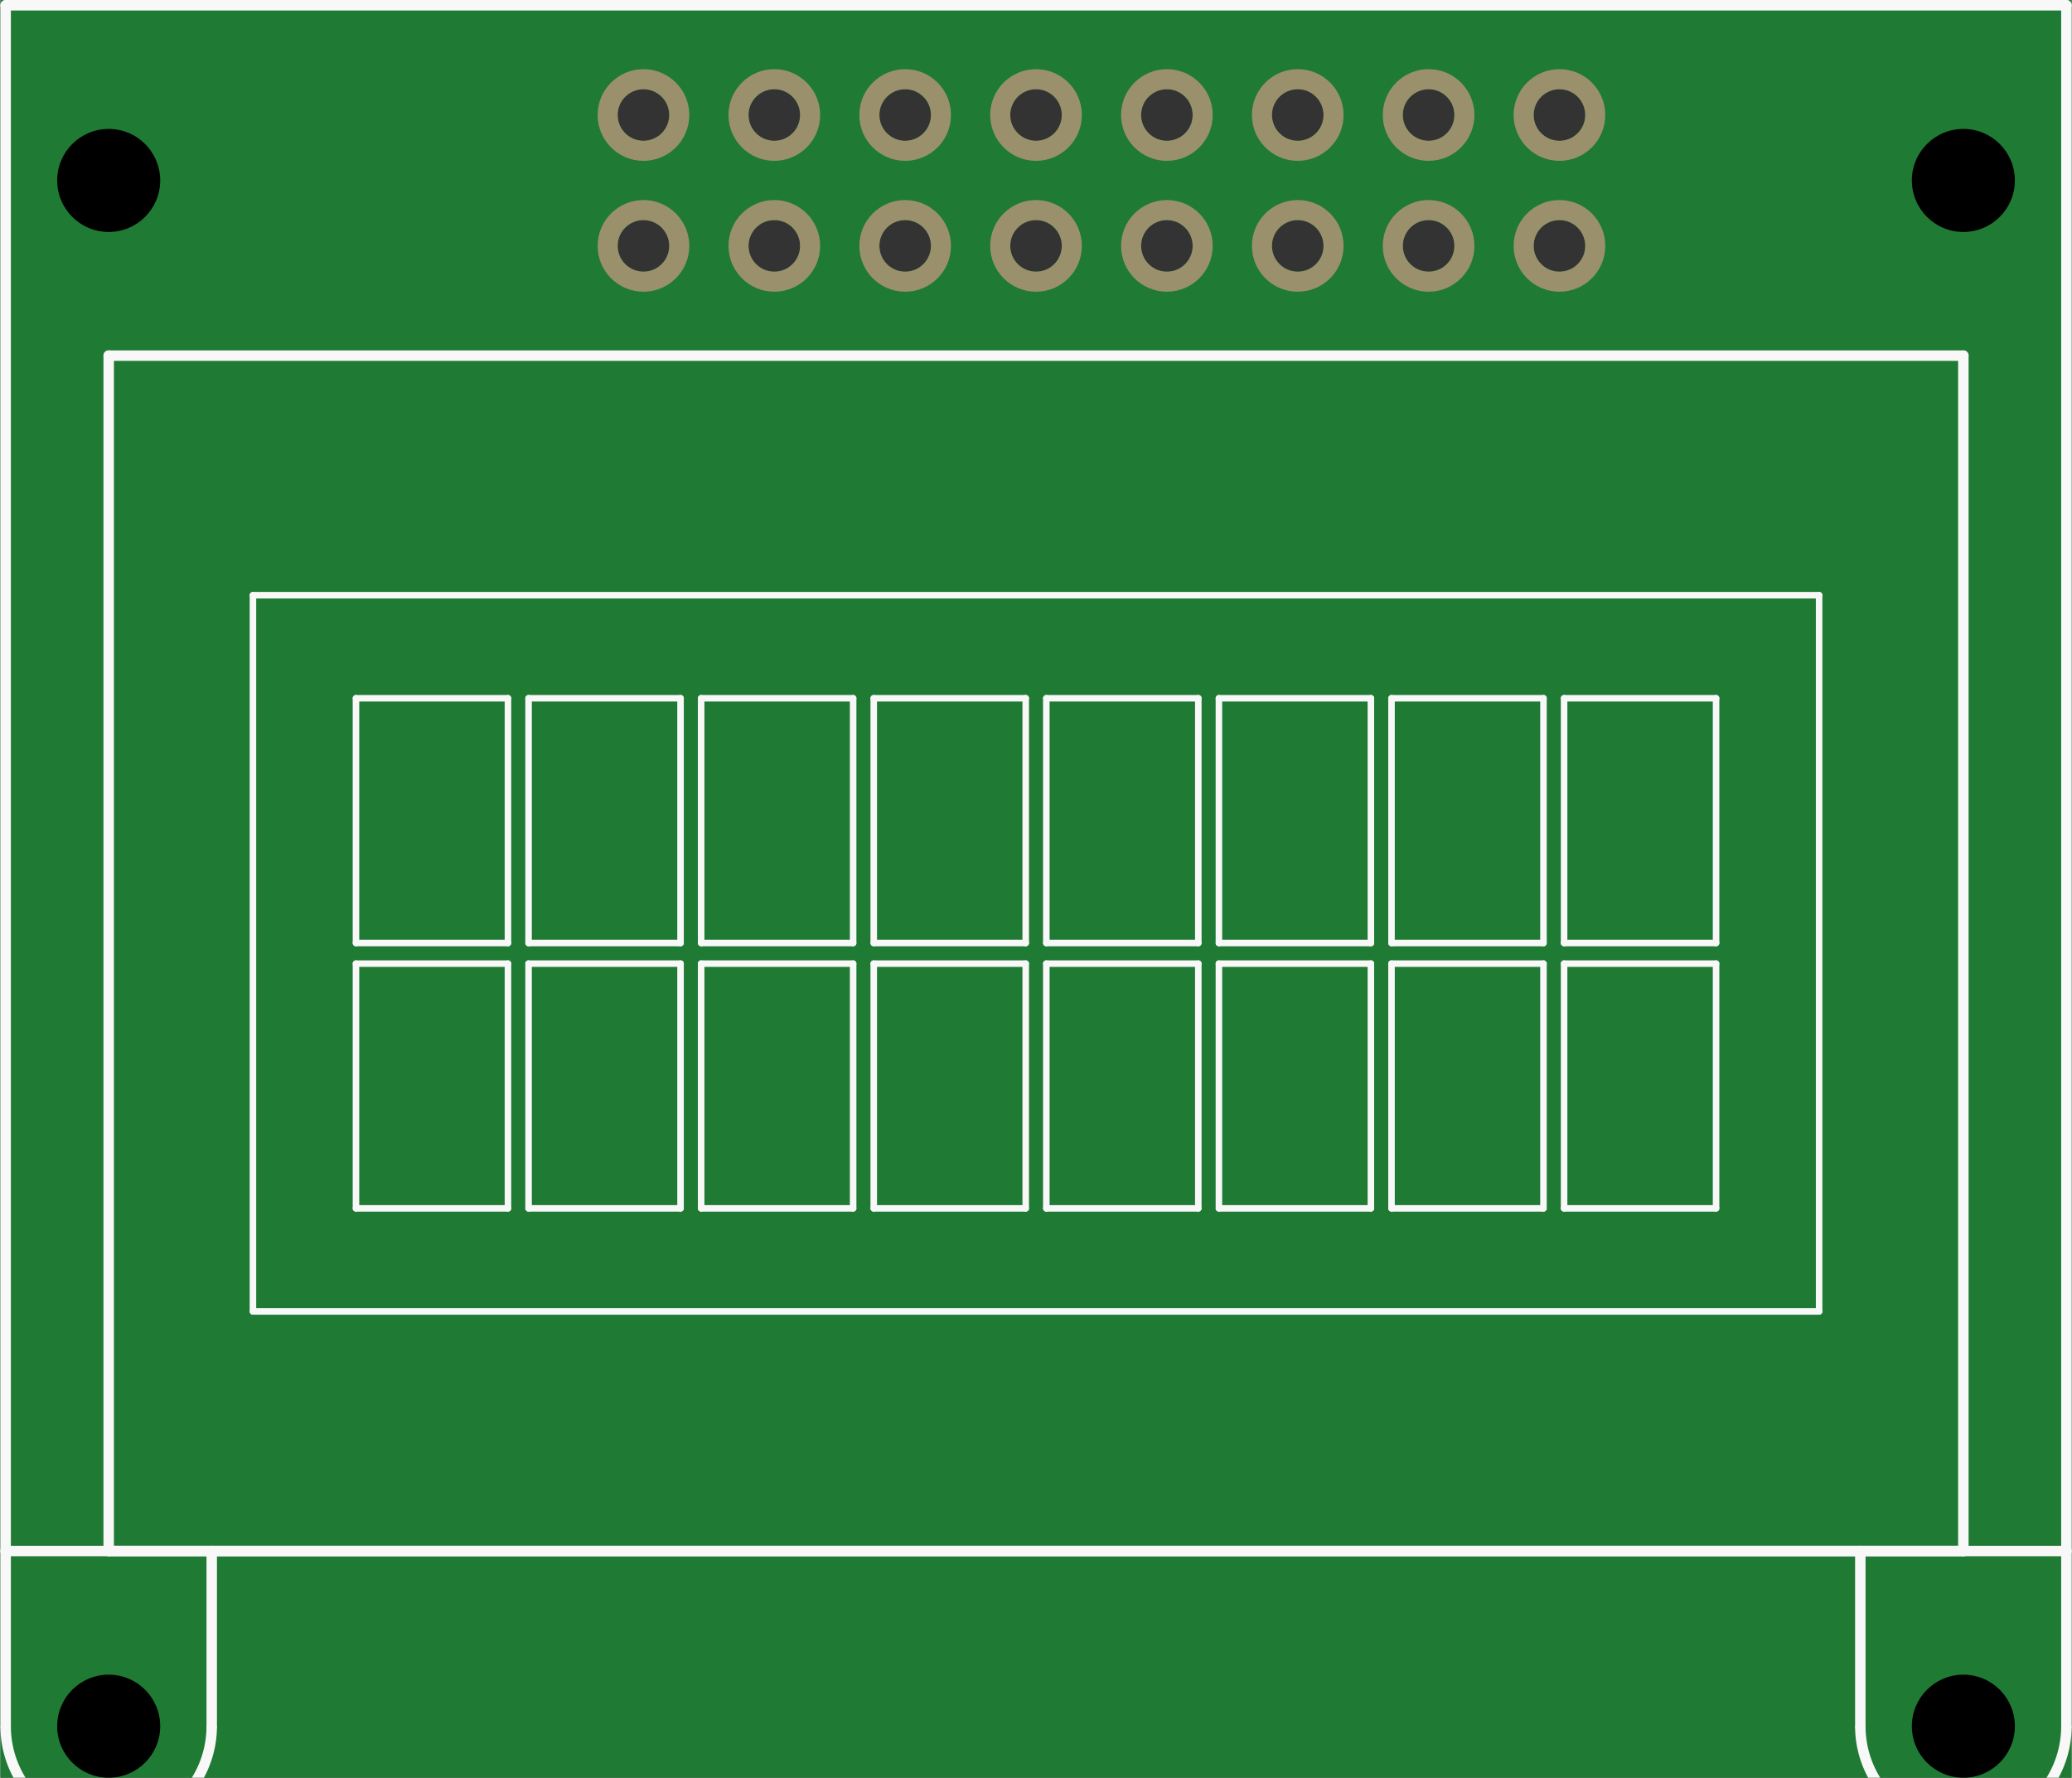 <?xml version='1.0' encoding='UTF-8' standalone='no'?>
<!-- Created with Fritzing (http://www.fritzing.org/) -->
<svg xmlns:svg='http://www.w3.org/2000/svg' xmlns='http://www.w3.org/2000/svg' version='1.2' baseProfile='tiny' x='0in' y='0in' width='1.583in' height='1.358in' viewBox='0 0 40.203 34.502' >
<rect x="0" y="0" width="40.203" height="34.502" fill="#333333" stroke="none"/>
<g id='breadboard'>
<path fill='#1F7A34' stroke='none' stroke-width='0' d='M0,0l40.203,0 0,34.502 -40.203,0 0,-34.502z
M19.602,2.232a0.5,0.5 0 1 0 1,0 0.5,0.5 0 1 0 -1,0z
M19.602,4.772a0.5,0.5 0 1 0 1,0 0.5,0.5 0 1 0 -1,0z
M17.062,2.232a0.5,0.5 0 1 0 1,0 0.5,0.5 0 1 0 -1,0z
M14.522,2.232a0.5,0.5 0 1 0 1,0 0.5,0.5 0 1 0 -1,0z
M11.982,2.232a0.5,0.5 0 1 0 1,0 0.5,0.5 0 1 0 -1,0z
M17.062,4.772a0.5,0.5 0 1 0 1,0 0.5,0.5 0 1 0 -1,0z
M14.522,4.772a0.5,0.5 0 1 0 1,0 0.5,0.5 0 1 0 -1,0z
M11.982,4.772a0.5,0.5 0 1 0 1,0 0.5,0.5 0 1 0 -1,0z
M22.142,2.232a0.5,0.5 0 1 0 1,0 0.5,0.5 0 1 0 -1,0z
M24.682,2.232a0.5,0.5 0 1 0 1,0 0.5,0.5 0 1 0 -1,0z
M27.222,2.232a0.5,0.5 0 1 0 1,0 0.5,0.5 0 1 0 -1,0z
M29.762,2.232a0.5,0.5 0 1 0 1,0 0.5,0.5 0 1 0 -1,0z
M22.142,4.772a0.5,0.5 0 1 0 1,0 0.5,0.5 0 1 0 -1,0z
M24.682,4.772a0.5,0.5 0 1 0 1,0 0.5,0.5 0 1 0 -1,0z
M27.222,4.772a0.5,0.5 0 1 0 1,0 0.5,0.5 0 1 0 -1,0z
M29.762,4.772a0.5,0.5 0 1 0 1,0 0.5,0.5 0 1 0 -1,0z
'/>
<circle id='connector0pin' connectorname='8' cx='20.102' cy='2.232' r='0.695' stroke='#9A916C' stroke-width='0.389' fill='none' />
<circle id='connector1pin' connectorname='7' cx='20.102' cy='4.772' r='0.695' stroke='#9A916C' stroke-width='0.389' fill='none' />
<circle id='connector2pin' connectorname='6' cx='17.562' cy='2.232' r='0.695' stroke='#9A916C' stroke-width='0.389' fill='none' />
<circle id='connector3pin' connectorname='4' cx='15.022' cy='2.232' r='0.695' stroke='#9A916C' stroke-width='0.389' fill='none' />
<circle id='connector4pin' connectorname='2' cx='12.482' cy='2.232' r='0.695' stroke='#9A916C' stroke-width='0.389' fill='none' />
<circle id='connector5pin' connectorname='5' cx='17.562' cy='4.772' r='0.695' stroke='#9A916C' stroke-width='0.389' fill='none' />
<circle id='connector6pin' connectorname='3' cx='15.022' cy='4.772' r='0.695' stroke='#9A916C' stroke-width='0.389' fill='none' />
<circle id='connector7pin' connectorname='1' cx='12.482' cy='4.772' r='0.695' stroke='#9A916C' stroke-width='0.389' fill='none' />
<circle id='connector8pin' connectorname='10' cx='22.642' cy='2.232' r='0.695' stroke='#9A916C' stroke-width='0.389' fill='none' />
<circle id='connector9pin' connectorname='12' cx='25.182' cy='2.232' r='0.695' stroke='#9A916C' stroke-width='0.389' fill='none' />
<circle id='connector10pin' connectorname='14' cx='27.722' cy='2.232' r='0.695' stroke='#9A916C' stroke-width='0.389' fill='none' />
<circle id='connector11pin' connectorname='16' cx='30.262' cy='2.232' r='0.695' stroke='#9A916C' stroke-width='0.389' fill='none' />
<circle id='connector12pin' connectorname='9' cx='22.642' cy='4.772' r='0.695' stroke='#9A916C' stroke-width='0.389' fill='none' />
<circle id='connector13pin' connectorname='11' cx='25.182' cy='4.772' r='0.695' stroke='#9A916C' stroke-width='0.389' fill='none' />
<circle id='connector14pin' connectorname='13' cx='27.722' cy='4.772' r='0.695' stroke='#9A916C' stroke-width='0.389' fill='none' />
<circle id='connector15pin' connectorname='15' cx='30.262' cy='4.772' r='0.695' stroke='#9A916C' stroke-width='0.389' fill='none' />
<circle cx='38.102' cy='3.502' r='1' stroke='black' stroke-width='0' fill='black' id='nonconn8' />
<circle cx='2.102' cy='3.502' r='1' stroke='black' stroke-width='0' fill='black' id='nonconn9' />
<circle cx='2.102' cy='33.502' r='1' stroke='black' stroke-width='0' fill='black' id='nonconn10' />
<circle cx='38.102' cy='33.502' r='1' stroke='black' stroke-width='0' fill='black' id='nonconn11' />
<line x1='0.102' y1='30.102' x2='0.102' y2='0.102' stroke='#f8f8f8' stroke-width='0.203' stroke-linecap='round'/>
<line x1='0.102' y1='0.102' x2='40.102' y2='0.102' stroke='#f8f8f8' stroke-width='0.203' stroke-linecap='round'/>
<line x1='40.102' y1='0.102' x2='40.102' y2='30.102' stroke='#f8f8f8' stroke-width='0.203' stroke-linecap='round'/>
<line x1='40.102' y1='30.102' x2='0.102' y2='30.102' stroke='#f8f8f8' stroke-width='0.203' stroke-linecap='round'/>
<line x1='4.902' y1='11.552' x2='4.902' y2='25.452' stroke='#f8f8f8' stroke-width='0.127' stroke-linecap='round'/>
<line x1='4.902' y1='25.452' x2='35.302' y2='25.452' stroke='#f8f8f8' stroke-width='0.127' stroke-linecap='round'/>
<line x1='35.302' y1='25.452' x2='35.302' y2='11.552' stroke='#f8f8f8' stroke-width='0.127' stroke-linecap='round'/>
<line x1='35.302' y1='11.552' x2='4.902' y2='11.552' stroke='#f8f8f8' stroke-width='0.127' stroke-linecap='round'/>
<line x1='20.302' y1='18.302' x2='20.302' y2='13.552' stroke='#f8f8f8' stroke-width='0.127' stroke-linecap='round'/>
<line x1='20.302' y1='13.552' x2='23.252' y2='13.552' stroke='#f8f8f8' stroke-width='0.127' stroke-linecap='round'/>
<line x1='23.252' y1='13.552' x2='23.252' y2='18.302' stroke='#f8f8f8' stroke-width='0.127' stroke-linecap='round'/>
<line x1='23.252' y1='18.302' x2='20.302' y2='18.302' stroke='#f8f8f8' stroke-width='0.127' stroke-linecap='round'/>
<line x1='20.302' y1='18.702' x2='20.302' y2='23.452' stroke='#f8f8f8' stroke-width='0.127' stroke-linecap='round'/>
<line x1='20.302' y1='23.452' x2='23.252' y2='23.452' stroke='#f8f8f8' stroke-width='0.127' stroke-linecap='round'/>
<line x1='23.252' y1='23.452' x2='23.252' y2='18.702' stroke='#f8f8f8' stroke-width='0.127' stroke-linecap='round'/>
<line x1='23.252' y1='18.702' x2='20.302' y2='18.702' stroke='#f8f8f8' stroke-width='0.127' stroke-linecap='round'/>
<line x1='23.652' y1='18.302' x2='23.652' y2='13.552' stroke='#f8f8f8' stroke-width='0.127' stroke-linecap='round'/>
<line x1='23.652' y1='13.552' x2='26.602' y2='13.552' stroke='#f8f8f8' stroke-width='0.127' stroke-linecap='round'/>
<line x1='26.602' y1='13.552' x2='26.602' y2='18.302' stroke='#f8f8f8' stroke-width='0.127' stroke-linecap='round'/>
<line x1='26.602' y1='18.302' x2='23.652' y2='18.302' stroke='#f8f8f8' stroke-width='0.127' stroke-linecap='round'/>
<line x1='23.652' y1='18.702' x2='23.652' y2='23.452' stroke='#f8f8f8' stroke-width='0.127' stroke-linecap='round'/>
<line x1='23.652' y1='23.452' x2='26.602' y2='23.452' stroke='#f8f8f8' stroke-width='0.127' stroke-linecap='round'/>
<line x1='26.602' y1='23.452' x2='26.602' y2='18.702' stroke='#f8f8f8' stroke-width='0.127' stroke-linecap='round'/>
<line x1='26.602' y1='18.702' x2='23.652' y2='18.702' stroke='#f8f8f8' stroke-width='0.127' stroke-linecap='round'/>
<line x1='27.002' y1='18.302' x2='27.002' y2='13.552' stroke='#f8f8f8' stroke-width='0.127' stroke-linecap='round'/>
<line x1='27.002' y1='13.552' x2='29.952' y2='13.552' stroke='#f8f8f8' stroke-width='0.127' stroke-linecap='round'/>
<line x1='29.952' y1='13.552' x2='29.952' y2='18.302' stroke='#f8f8f8' stroke-width='0.127' stroke-linecap='round'/>
<line x1='29.952' y1='18.302' x2='27.002' y2='18.302' stroke='#f8f8f8' stroke-width='0.127' stroke-linecap='round'/>
<line x1='27.002' y1='18.702' x2='27.002' y2='23.452' stroke='#f8f8f8' stroke-width='0.127' stroke-linecap='round'/>
<line x1='27.002' y1='23.452' x2='29.952' y2='23.452' stroke='#f8f8f8' stroke-width='0.127' stroke-linecap='round'/>
<line x1='29.952' y1='23.452' x2='29.952' y2='18.702' stroke='#f8f8f8' stroke-width='0.127' stroke-linecap='round'/>
<line x1='29.952' y1='18.702' x2='27.002' y2='18.702' stroke='#f8f8f8' stroke-width='0.127' stroke-linecap='round'/>
<line x1='30.352' y1='18.302' x2='30.352' y2='13.552' stroke='#f8f8f8' stroke-width='0.127' stroke-linecap='round'/>
<line x1='30.352' y1='13.552' x2='33.302' y2='13.552' stroke='#f8f8f8' stroke-width='0.127' stroke-linecap='round'/>
<line x1='33.302' y1='13.552' x2='33.302' y2='18.302' stroke='#f8f8f8' stroke-width='0.127' stroke-linecap='round'/>
<line x1='33.302' y1='18.302' x2='30.352' y2='18.302' stroke='#f8f8f8' stroke-width='0.127' stroke-linecap='round'/>
<line x1='30.352' y1='18.702' x2='30.352' y2='23.452' stroke='#f8f8f8' stroke-width='0.127' stroke-linecap='round'/>
<line x1='30.352' y1='23.452' x2='33.302' y2='23.452' stroke='#f8f8f8' stroke-width='0.127' stroke-linecap='round'/>
<line x1='33.302' y1='23.452' x2='33.302' y2='18.702' stroke='#f8f8f8' stroke-width='0.127' stroke-linecap='round'/>
<line x1='33.302' y1='18.702' x2='30.352' y2='18.702' stroke='#f8f8f8' stroke-width='0.127' stroke-linecap='round'/>
<line x1='6.902' y1='18.302' x2='6.902' y2='13.552' stroke='#f8f8f8' stroke-width='0.127' stroke-linecap='round'/>
<line x1='6.902' y1='13.552' x2='9.852' y2='13.552' stroke='#f8f8f8' stroke-width='0.127' stroke-linecap='round'/>
<line x1='9.852' y1='13.552' x2='9.852' y2='18.302' stroke='#f8f8f8' stroke-width='0.127' stroke-linecap='round'/>
<line x1='9.852' y1='18.302' x2='6.902' y2='18.302' stroke='#f8f8f8' stroke-width='0.127' stroke-linecap='round'/>
<line x1='6.902' y1='18.702' x2='6.902' y2='23.452' stroke='#f8f8f8' stroke-width='0.127' stroke-linecap='round'/>
<line x1='6.902' y1='23.452' x2='9.852' y2='23.452' stroke='#f8f8f8' stroke-width='0.127' stroke-linecap='round'/>
<line x1='9.852' y1='23.452' x2='9.852' y2='18.702' stroke='#f8f8f8' stroke-width='0.127' stroke-linecap='round'/>
<line x1='9.852' y1='18.702' x2='6.902' y2='18.702' stroke='#f8f8f8' stroke-width='0.127' stroke-linecap='round'/>
<line x1='10.252' y1='18.302' x2='10.252' y2='13.552' stroke='#f8f8f8' stroke-width='0.127' stroke-linecap='round'/>
<line x1='10.252' y1='13.552' x2='13.202' y2='13.552' stroke='#f8f8f8' stroke-width='0.127' stroke-linecap='round'/>
<line x1='13.202' y1='13.552' x2='13.202' y2='18.302' stroke='#f8f8f8' stroke-width='0.127' stroke-linecap='round'/>
<line x1='13.202' y1='18.302' x2='10.252' y2='18.302' stroke='#f8f8f8' stroke-width='0.127' stroke-linecap='round'/>
<line x1='10.252' y1='18.702' x2='10.252' y2='23.452' stroke='#f8f8f8' stroke-width='0.127' stroke-linecap='round'/>
<line x1='10.252' y1='23.452' x2='13.202' y2='23.452' stroke='#f8f8f8' stroke-width='0.127' stroke-linecap='round'/>
<line x1='13.202' y1='23.452' x2='13.202' y2='18.702' stroke='#f8f8f8' stroke-width='0.127' stroke-linecap='round'/>
<line x1='13.202' y1='18.702' x2='10.252' y2='18.702' stroke='#f8f8f8' stroke-width='0.127' stroke-linecap='round'/>
<line x1='13.602' y1='18.302' x2='13.602' y2='13.552' stroke='#f8f8f8' stroke-width='0.127' stroke-linecap='round'/>
<line x1='13.602' y1='13.552' x2='16.552' y2='13.552' stroke='#f8f8f8' stroke-width='0.127' stroke-linecap='round'/>
<line x1='16.552' y1='13.552' x2='16.552' y2='18.302' stroke='#f8f8f8' stroke-width='0.127' stroke-linecap='round'/>
<line x1='16.552' y1='18.302' x2='13.602' y2='18.302' stroke='#f8f8f8' stroke-width='0.127' stroke-linecap='round'/>
<line x1='13.602' y1='18.702' x2='13.602' y2='23.452' stroke='#f8f8f8' stroke-width='0.127' stroke-linecap='round'/>
<line x1='13.602' y1='23.452' x2='16.552' y2='23.452' stroke='#f8f8f8' stroke-width='0.127' stroke-linecap='round'/>
<line x1='16.552' y1='23.452' x2='16.552' y2='18.702' stroke='#f8f8f8' stroke-width='0.127' stroke-linecap='round'/>
<line x1='16.552' y1='18.702' x2='13.602' y2='18.702' stroke='#f8f8f8' stroke-width='0.127' stroke-linecap='round'/>
<line x1='16.952' y1='18.302' x2='16.952' y2='13.552' stroke='#f8f8f8' stroke-width='0.127' stroke-linecap='round'/>
<line x1='16.952' y1='13.552' x2='19.902' y2='13.552' stroke='#f8f8f8' stroke-width='0.127' stroke-linecap='round'/>
<line x1='19.902' y1='13.552' x2='19.902' y2='18.302' stroke='#f8f8f8' stroke-width='0.127' stroke-linecap='round'/>
<line x1='19.902' y1='18.302' x2='16.952' y2='18.302' stroke='#f8f8f8' stroke-width='0.127' stroke-linecap='round'/>
<line x1='16.952' y1='18.702' x2='16.952' y2='23.452' stroke='#f8f8f8' stroke-width='0.127' stroke-linecap='round'/>
<line x1='16.952' y1='23.452' x2='19.902' y2='23.452' stroke='#f8f8f8' stroke-width='0.127' stroke-linecap='round'/>
<line x1='19.902' y1='23.452' x2='19.902' y2='18.702' stroke='#f8f8f8' stroke-width='0.127' stroke-linecap='round'/>
<line x1='19.902' y1='18.702' x2='16.952' y2='18.702' stroke='#f8f8f8' stroke-width='0.127' stroke-linecap='round'/>
<path fill='none' d='M0.102,33.502 A2,2 0 1 0 4.102,33.502' stroke-width='0.203' stroke='#f8f8f8' />
<line x1='0.102' y1='33.502' x2='0.102' y2='30.102' stroke='#f8f8f8' stroke-width='0.203' stroke-linecap='round'/>
<line x1='4.102' y1='33.502' x2='4.102' y2='30.102' stroke='#f8f8f8' stroke-width='0.203' stroke-linecap='round'/>
<path fill='none' d='M36.102,33.502 A2,2 0 1 0 40.102,33.502' stroke-width='0.203' stroke='#f8f8f8' />
<line x1='36.102' y1='33.502' x2='36.102' y2='30.102' stroke='#f8f8f8' stroke-width='0.203' stroke-linecap='round'/>
<line x1='40.102' y1='33.502' x2='40.102' y2='30.102' stroke='#f8f8f8' stroke-width='0.203' stroke-linecap='round'/>
<line x1='2.102' y1='6.902' x2='38.102' y2='6.902' stroke='#f8f8f8' stroke-width='0.203' stroke-linecap='round'/>
<line x1='38.102' y1='6.902' x2='38.102' y2='30.102' stroke='#f8f8f8' stroke-width='0.203' stroke-linecap='round'/>
<line x1='2.102' y1='6.902' x2='2.102' y2='30.102' stroke='#f8f8f8' stroke-width='0.203' stroke-linecap='round'/>
<line x1='2.102' y1='30.102' x2='38.102' y2='30.102' stroke='#f8f8f8' stroke-width='0.203' stroke-linecap='round'/>
</g>
</svg>